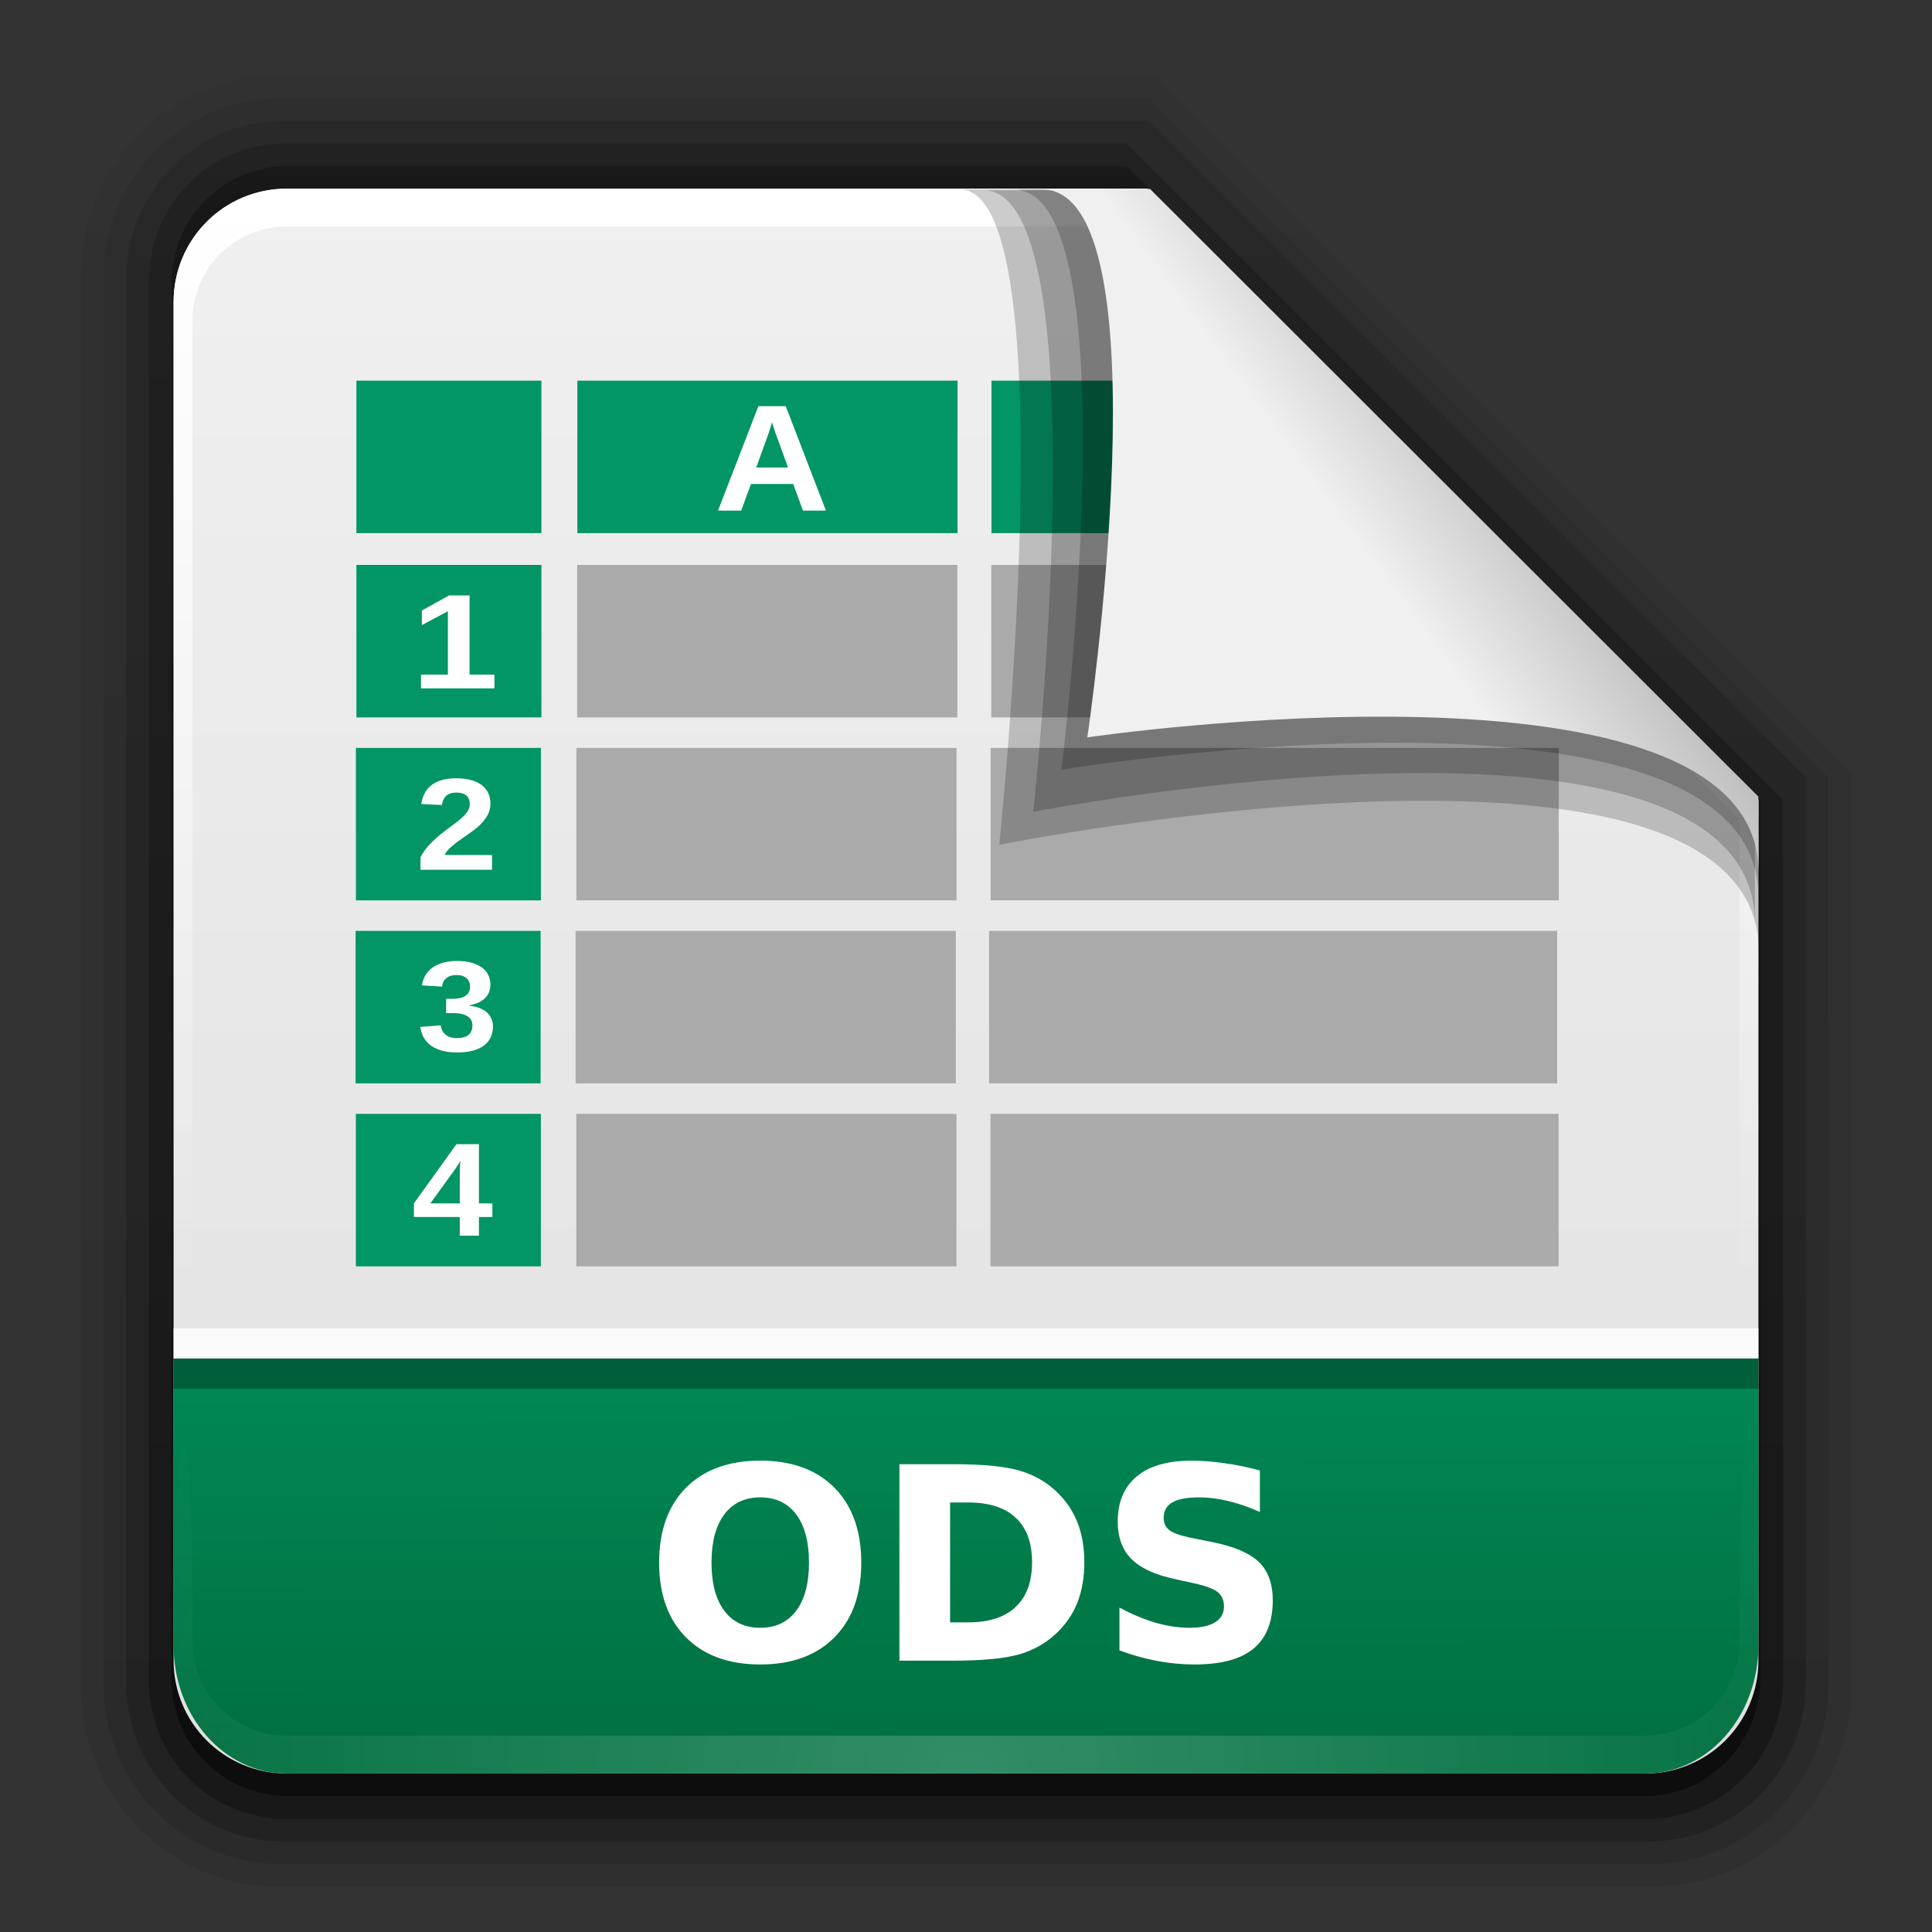 <?xml version="1.0" encoding="UTF-8" standalone="no"?>
<svg
   xmlns:dc="http://purl.org/dc/elements/1.1/"
   xmlns:cc="http://creativecommons.org/ns#"
   xmlns:rdf="http://www.w3.org/1999/02/22-rdf-syntax-ns#"
   xmlns:svg="http://www.w3.org/2000/svg"
   xmlns="http://www.w3.org/2000/svg"
   xmlns:xlink="http://www.w3.org/1999/xlink"
   xmlns:sodipodi="http://sodipodi.sourceforge.net/DTD/sodipodi-0.dtd"
   xmlns:inkscape="http://www.inkscape.org/namespaces/inkscape"
   id="svg2408"
   height="64"
   width="64"
   version="1.0"
   sodipodi:docname="x-office-spreadsheet.svg"
   inkscape:version="0.92.2 2405546, 2018-03-11">
  <rect width="100%" height="100%" fill="#333333" stroke="none"/>
  <sodipodi:namedview
     pagecolor="#ffffff"
     bordercolor="#666666"
     borderopacity="1"
     objecttolerance="10"
     gridtolerance="10"
     guidetolerance="10"
     inkscape:pageopacity="0"
     inkscape:pageshadow="2"
     inkscape:window-width="1920"
     inkscape:window-height="1011"
     id="namedview218"
     showgrid="false"
     inkscape:zoom="10.429825"
     inkscape:cx="39.615917"
     inkscape:cy="18.233674"
     inkscape:window-x="0"
     inkscape:window-y="32"
     inkscape:window-maximized="1"
     inkscape:current-layer="g1437" />
  <defs
     id="defs2410">
    <linearGradient
       id="linearGradient3638">
      <stop
         offset="0"
         style="stop-color:#000000;stop-opacity:1"
         id="stop3640" />
      <stop
         offset="0.259"
         style="stop-color:#000000;stop-opacity:0.498"
         id="stop3646" />
      <stop
         offset="1"
         style="stop-color:#000000;stop-opacity:0"
         id="stop3642" />
    </linearGradient>
    <linearGradient
       id="linearGradient3619">
      <stop
         offset="0"
         style="stop-color:#ffffff;stop-opacity:1"
         id="stop3621" />
      <stop
         offset="0.296"
         style="stop-color:#ffffff;stop-opacity:0.498"
         id="stop3627" />
      <stop
         offset="1"
         style="stop-color:#ffffff;stop-opacity:0"
         id="stop3623" />
    </linearGradient>
    <linearGradient
       gradientTransform="scale(1.006,0.994)"
       gradientUnits="userSpaceOnUse"
       id="ButtonShadow"
       y2="7.017"
       x2="45.448"
       y1="92.54"
       x1="45.448">
      <stop
         offset="0"
         style="stop-color:#000000;stop-opacity:1"
         id="stop3750" />
      <stop
         offset="1"
         style="stop-color:#000000;stop-opacity:0.588"
         id="stop3752" />
    </linearGradient>
    <linearGradient
       id="linearGradient3737">
      <stop
         offset="0"
         style="stop-color:#ffffff;stop-opacity:1"
         id="stop3739" />
      <stop
         offset="1"
         style="stop-color:#ffffff;stop-opacity:0"
         id="stop3741" />
    </linearGradient>
    <filter
       style="color-interpolation-filters:sRGB"
       id="filter3174">
      <feGaussianBlur
         stdDeviation="1.71"
         id="feGaussianBlur3176" />
    </filter>
    <linearGradient
       gradientUnits="userSpaceOnUse"
       xlink:href="#linearGradient3737"
       id="linearGradient3188"
       y2="63.893"
       x2="36.357"
       y1="6"
       x1="36.357" />
    <filter
       style="color-interpolation-filters:sRGB"
       id="filter3794"
       height="1.384"
       width="1.384"
       y="-0.192"
       x="-0.192">
      <feGaussianBlur
         stdDeviation="5.28"
         id="feGaussianBlur3796" />
    </filter>
    <linearGradient
       gradientUnits="userSpaceOnUse"
       xlink:href="#linearGradient3737"
       id="linearGradient3613"
       y2="138.661"
       x2="48"
       y1="20.221"
       x1="48" />
    <radialGradient
       gradientTransform="matrix(1.157,0,0,0.996,-7.551,0.197)"
       gradientUnits="userSpaceOnUse"
       xlink:href="#linearGradient3737"
       id="radialGradient3619"
       fy="90.172"
       fx="48"
       r="42"
       cy="90.172"
       cx="48" />
    <clipPath
       id="clipPath3613">
      <rect
         style="fill:#ffffff;fill-opacity:1;fill-rule:nonzero;stroke:none"
         id="rect3615"
         y="6"
         x="6"
         ry="6"
         rx="6"
         height="84"
         width="84" />
    </clipPath>
    <linearGradient
       gradientUnits="userSpaceOnUse"
       xlink:href="#linearGradient3619"
       id="linearGradient3625"
       y2="104"
       x2="40"
       y1="56.209"
       x1="40" />
    <linearGradient
       gradientTransform="translate(0,8)"
       gradientUnits="userSpaceOnUse"
       xlink:href="#linearGradient3638"
       id="linearGradient3644"
       y2="44.091"
       x2="16"
       y1="48"
       x1="16" />
    <linearGradient
       id="linearGradient1428">
      <stop
         offset="0"
         style="stop-color:#3465a4;stop-opacity:1"
         id="stop1430" />
      <stop
         offset="1"
         style="stop-color:#729fcf;stop-opacity:1"
         id="stop1432" />
    </linearGradient>
    <linearGradient
       gradientUnits="userSpaceOnUse"
       xlink:href="#linearGradient1428"
       id="linearGradient3733"
       y2="5.988"
       x2="48"
       y1="56.252"
       x1="48" />
    <filter
       style="color-interpolation-filters:sRGB"
       id="filter3743">
      <feGaussianBlur
         id="feGaussianBlur3745"
         stdDeviation="0.8" />
    </filter>
    <clipPath
       id="clipPath3739">
      <path
         style="display:inline;fill:#ffffff;fill-opacity:1;fill-rule:evenodd;stroke:none"
         id="path3741"
         d="m 33,1 c -0.277,0 -0.542,0.055 -0.781,0.156 -0.372,0.263 -0.714,0.582 -1,0.938 C 31.081,2.365 31,2.674 31,3 v 4.969 c 0.89,1.293 2.374,2.156 4.062,2.156 C 37.789,10.125 40,7.914 40,5.188 40,3.417 39.056,1.871 37.656,1 Z m 7.531,0 0.562,0.844 0.469,-0.25 L 42,1.5 h 1.125 l 0.25,0.594 -0.75,0.812 -0.406,0.25 -0.531,0.156 0.25,1.094 0.5,-0.062 0.469,0.062 1.031,0.438 V 5.5 L 42.906,5.969 42.438,6 l -0.5,-0.031 -0.25,1.125 L 42.219,7.25 42.625,7.469 43.375,8.281 43.125,8.875 42,8.906 41.562,8.781 41.094,8.5 l -0.625,0.969 0.375,0.312 0.312,0.406 0.438,1.031 L 41.125,11.688 40.094,11.25 39.688,11 39.375,10.562 l -0.969,0.656 0.25,0.438 0.156,0.5 -0.031,1.062 L 38.156,13.5 37.375,12.719 37.094,12.312 37,11.781 l -1.125,0.25 0.031,0.5 -0.062,0.5 -0.438,1 H 34.75 l -0.469,-1 -0.031,-0.5 0.031,-0.5 -1.125,-0.25 L 33.062,12.312 32.781,12.719 32,13.5 l -0.594,-0.281 -0.062,-1.062 0.156,-0.5 0.25,-0.438 -0.75,-0.5 V 19 c 0,1.108 0.892,2 2,2 h 6.844 L 40.125,20.75 40.594,20.5 40.125,19.344 l -0.531,0.188 -0.5,0.031 -1.156,-0.25 -0.156,-0.688 0.969,-0.688 0.5,-0.156 0.531,-0.062 V 16.5 L 39.25,16.469 l -0.5,-0.188 -1,-0.656 0.156,-0.688 1.156,-0.25 h 0.5 l 0.531,0.188 0.469,-1.156 -0.5,-0.25 -0.406,-0.312 -0.625,-1 0.375,-0.594 1.156,0.188 0.5,0.25 0.406,0.344 0.844,-0.875 -0.344,-0.406 -0.219,-0.469 -0.219,-1.188 0.562,-0.375 1,0.625 0.344,0.375 0.281,0.5 1.125,-0.469 L 44.656,9.531 44.625,9 l 0.25,-1.156 0.688,-0.125 0.688,0.969 0.156,0.469 0.062,0.562 1.219,-0.031 0.031,-0.531 0.188,-0.5 L 48.562,7.688 49.25,7.812 49.531,8.969 49.5,9.5 49.312,10 50.469,10.469 50.719,10 51,9.656 V 3 C 51,1.892 50.108,1 49,1 Z m -5.5,0.312 c 2.122,0 3.844,1.722 3.844,3.844 C 38.875,7.278 37.153,9 35.031,9 32.91,9 31.188,7.278 31.188,5.156 c 0,-2.122 1.722,-3.844 3.844,-3.844 z m 0,1.719 c -1.242,0 -2.25,0.952 -2.25,2.125 0,1.173 1.008,2.125 2.25,2.125 1.242,0 2.25,-0.952 2.25,-2.125 0,-1.173 -1.008,-2.125 -2.25,-2.125 z m 12.094,8.375 c -1.276,0 -2.46,0.442 -3.406,1.156 l 1.812,1.938 c 0.461,-0.287 1.011,-0.438 1.594,-0.438 0.294,0 0.575,0.046 0.844,0.125 l 1.219,-2.375 C 48.547,11.56 47.855,11.406 47.125,11.406 Z m 3.094,0.938 L 49,14.719 c 0.686,0.544 1.114,1.372 1.125,2.312 L 51,17.188 v -4.219 c -0.242,-0.228 -0.502,-0.442 -0.781,-0.625 z m -7.344,1 c -0.873,0.994 -1.406,2.293 -1.406,3.719 0,0.637 0.118,1.241 0.312,1.812 L 44.188,17.781 C 44.132,17.553 44.125,17.307 44.125,17.062 c 0,-0.663 0.199,-1.284 0.562,-1.781 z m 4.25,2.75 c -0.535,0 -0.969,0.434 -0.969,0.969 0,0.535 0.434,0.969 0.969,0.969 0.535,0 0.969,-0.434 0.969,-0.969 0,-0.535 -0.434,-0.969 -0.969,-0.969 z m 2.812,2.062 c -0.322,0.824 -1.002,1.465 -1.844,1.75 L 48.25,21 H 49 c 1.108,0 2,-0.892 2,-2 v -0.656 z m -5.25,0.656 -2.438,1.125 c 0.23,0.39 0.498,0.74 0.812,1.062 h 4 l -0.125,-0.938 c -0.934,-0.054 -1.735,-0.535 -2.25,-1.25 z" />
    </clipPath>
    <filter
       style="color-interpolation-filters:sRGB"
       id="filter3194-1"
       height="1.36"
       width="1.36"
       y="-0.18"
       x="-0.18">
      <feGaussianBlur
         id="feGaussianBlur3196-4"
         stdDeviation="1.2" />
    </filter>
    <clipPath
       id="clipPath2849-2">
      <rect
         style="display:inline;fill:#ffffff;fill-opacity:1;fill-rule:evenodd;stroke:none"
         id="rect2851-4"
         y="1"
         x="1"
         ry="2"
         rx="2"
         height="20"
         width="20" />
    </clipPath>
    <clipPath
       id="clipPath6183">
      <rect
         style="display:inline;fill:#ffffff;fill-opacity:1;fill-rule:evenodd;stroke:none"
         id="rect6185"
         y="1"
         x="1"
         ry="2"
         rx="2"
         height="20"
         width="20" />
    </clipPath>
    <linearGradient
       gradientUnits="userSpaceOnUse"
       id="ButtonColor-6"
       y2="0.999"
       x2="10.32"
       y1="21"
       x1="10.32">
      <stop
         offset="0"
         style="stop-color:#afafaf;stop-opacity:1"
         id="stop3189-2" />
      <stop
         offset="1"
         style="stop-color:#d8d8d8;stop-opacity:1"
         id="stop3191-6" />
    </linearGradient>
    <linearGradient
       id="linearGradient3327-8">
      <stop
         offset="0"
         style="stop-color:#000000;stop-opacity:1"
         id="stop3330-7" />
      <stop
         offset="1"
         style="stop-color:#000000;stop-opacity:0"
         id="stop3333-0" />
    </linearGradient>
    <linearGradient
       gradientTransform="matrix(1.017,0,0,1.017,-1.103,-1.103)"
       gradientUnits="userSpaceOnUse"
       id="linearGradient3764"
       y2="5.425"
       x2="58.65"
       y1="122"
       x1="58.65">
      <stop
         offset="0"
         style="stop-color:#969696;stop-opacity:1"
         id="stop3766" />
      <stop
         offset="1"
         style="stop-color:#cacaca;stop-opacity:1"
         id="stop3768" />
    </linearGradient>
    <linearGradient
       gradientUnits="userSpaceOnUse"
       xlink:href="#linearGradient3327-8"
       id="linearGradient4286"
       y2="-9.817"
       x2="11.375"
       y1="22"
       x1="11.375" />
    <linearGradient
       gradientTransform="translate(11.119,-6.258)"
       gradientUnits="userSpaceOnUse"
       xlink:href="#ButtonColor-6"
       id="linearGradient4288"
       y2="7.254"
       x2="-3.061"
       y1="27.258"
       x1="-3.061" />
    <linearGradient
       gradientUnits="userSpaceOnUse"
       xlink:href="#linearGradient3764"
       id="linearGradient4290"
       y2="0.9"
       x2="5"
       y1="21"
       x1="5" />
    <linearGradient
       gradientUnits="userSpaceOnUse"
       xlink:href="#linearGradient3327-8"
       id="linearGradient4320"
       y2="-9.817"
       x2="11.375"
       y1="22"
       x1="11.375" />
    <linearGradient
       gradientTransform="translate(11.119,-6.258)"
       gradientUnits="userSpaceOnUse"
       xlink:href="#ButtonColor-6"
       id="linearGradient4322"
       y2="7.254"
       x2="-3.061"
       y1="27.258"
       x1="-3.061" />
    <linearGradient
       gradientUnits="userSpaceOnUse"
       xlink:href="#linearGradient3764"
       id="linearGradient4324"
       y2="0.9"
       x2="5"
       y1="21"
       x1="5" />
    <linearGradient
       gradientUnits="userSpaceOnUse"
       xlink:href="#linearGradient3327-8"
       id="linearGradient4354"
       y2="-9.817"
       x2="11.375"
       y1="22"
       x1="11.375" />
    <linearGradient
       gradientTransform="translate(11.119,-6.258)"
       gradientUnits="userSpaceOnUse"
       xlink:href="#ButtonColor-6"
       id="linearGradient4356"
       y2="7.254"
       x2="-3.061"
       y1="27.258"
       x1="-3.061" />
    <linearGradient
       gradientUnits="userSpaceOnUse"
       xlink:href="#linearGradient3764"
       id="linearGradient4358"
       y2="0.9"
       x2="5"
       y1="21"
       x1="5" />
    <linearGradient
       gradientTransform="matrix(1.006,0,0,0.994,100,0)"
       gradientUnits="userSpaceOnUse"
       id="ButtonShadow-0"
       y2="7.017"
       x2="45.448"
       y1="92.54"
       x1="45.448">
      <stop
         offset="0"
         style="stop-color:#000000;stop-opacity:1"
         id="stop3750-8" />
      <stop
         offset="1"
         style="stop-color:#000000;stop-opacity:0.588"
         id="stop3752-5-4" />
    </linearGradient>
    <linearGradient
       gradientTransform="matrix(0.881,0,0,0.881,102.247,-91.379)"
       gradientUnits="userSpaceOnUse"
       xlink:href="#ButtonShadow-0"
       id="linearGradient3780"
       y2="90.239"
       x2="32.251"
       y1="6.132"
       x1="32.251" />
    <linearGradient
       gradientTransform="matrix(1.024,0,0,1.012,-1.143,-98.071)"
       gradientUnits="userSpaceOnUse"
       xlink:href="#ButtonShadow-0"
       id="linearGradient3772"
       y2="90.239"
       x2="32.251"
       y1="6.132"
       x1="32.251" />
    <linearGradient
       gradientTransform="matrix(1.024,0,0,1.012,-1.143,-98.071)"
       gradientUnits="userSpaceOnUse"
       xlink:href="#ButtonShadow-0"
       id="linearGradient3725"
       y2="90.239"
       x2="32.251"
       y1="6.132"
       x1="32.251" />
    <linearGradient
       gradientTransform="matrix(0.857,0,0,0.857,103.39,-90.236)"
       gradientUnits="userSpaceOnUse"
       xlink:href="#ButtonShadow-0"
       id="linearGradient3721-0"
       y2="90.239"
       x2="32.251"
       y1="6.132"
       x1="32.251" />
    <linearGradient
       gradientTransform="matrix(1.024,0,0,1.012,-1.143,-98.071)"
       gradientUnits="userSpaceOnUse"
       xlink:href="#ButtonShadow-0"
       id="linearGradient3059"
       y2="90.239"
       x2="32.251"
       y1="6.132"
       x1="32.251" />
    <linearGradient
       xlink:href="#linearGradient3327-8"
       id="linearGradient5869"
       gradientUnits="userSpaceOnUse"
       gradientTransform="matrix(2.168,0,0,2.246,141.948,-68.59)"
       x1="-51.786"
       y1="53.514"
       x2="-51.786"
       y2="3.634" />
    <linearGradient
       xlink:href="#linearGradient9235"
       id="linearGradient5873"
       gradientUnits="userSpaceOnUse"
       gradientTransform="matrix(2.666,0,0,2.647,-143.333,-66.05)"
       x1="97.539"
       y1="8.81"
       x2="97.539"
       y2="44.261" />
    <linearGradient
       id="linearGradient9235">
      <stop
         id="stop9237"
         style="stop-color:#ffffff;stop-opacity:1"
         offset="0" />
      <stop
         id="stop9239"
         style="stop-color:#ffffff;stop-opacity:0.235"
         offset="0.109" />
      <stop
         id="stop9241"
         style="stop-color:#ffffff;stop-opacity:0.157"
         offset="0.979" />
      <stop
         id="stop9243"
         style="stop-color:#ffffff;stop-opacity:0.392"
         offset="1" />
    </linearGradient>
    <linearGradient
       xlink:href="#linearGradient5048-585"
       id="linearGradient5875"
       gradientUnits="userSpaceOnUse"
       gradientTransform="matrix(0.213,0,0,0.066,-13.148,75.519)"
       x1="302.857"
       y1="366.648"
       x2="302.857"
       y2="609.505" />
    <linearGradient
       id="linearGradient5048-585">
      <stop
         id="stop2667"
         style="stop-color:#000000;stop-opacity:0"
         offset="0" />
      <stop
         id="stop2669"
         style="stop-color:#000000;stop-opacity:1"
         offset="0.5" />
      <stop
         id="stop2671"
         style="stop-color:#000000;stop-opacity:0"
         offset="1" />
    </linearGradient>
    <radialGradient
       xlink:href="#linearGradient3327-8"
       id="radialGradient5877"
       gradientUnits="userSpaceOnUse"
       gradientTransform="matrix(0.083,0,0,0.066,65.629,75.519)"
       cx="605.714"
       cy="486.648"
       fx="605.714"
       fy="486.648"
       r="117.143" />
    <radialGradient
       xlink:href="#linearGradient3327-8"
       id="radialGradient5879"
       gradientUnits="userSpaceOnUse"
       gradientTransform="matrix(-0.083,0,0,0.066,62.348,75.519)"
       cx="605.714"
       cy="486.648"
       fx="605.714"
       fy="486.648"
       r="117.143" />
    <linearGradient
       xlink:href="#linearGradient4632-0-6-4"
       id="linearGradient5883"
       gradientUnits="userSpaceOnUse"
       gradientTransform="matrix(1,0,0,1.027,147,-70.187)"
       x1="-91"
       y1="44"
       x2="-91"
       y2="119.06" />
    <linearGradient
       id="linearGradient4632-0-6-4">
      <stop
         style="stop-color:#55a7f3;stop-opacity:1;"
         offset="0"
         id="stop4634-4-4-7" />
      <stop
         style="stop-color:#1374cf;stop-opacity:1;"
         offset="1"
         id="stop4636-3-1-5" />
    </linearGradient>
    <linearGradient
       xlink:href="#linearGradient6129-963-697-142-998-580-273"
       id="linearGradient5887"
       gradientUnits="userSpaceOnUse"
       gradientTransform="matrix(3.037,0,0,2.691,-8.883,-65.365)"
       x1="22.935"
       y1="49.629"
       x2="22.935"
       y2="36.599" />
    <linearGradient
       id="linearGradient6129-963-697-142-998-580-273">
      <stop
         id="stop2661"
         style="stop-color:#0a0a0a;stop-opacity:0.498"
         offset="0" />
      <stop
         id="stop2663"
         style="stop-color:#0a0a0a;stop-opacity:0"
         offset="1" />
    </linearGradient>
    <linearGradient
       xlink:href="#linearGradient8272"
       id="linearGradient5891"
       gradientUnits="userSpaceOnUse"
       gradientTransform="matrix(2.666,0,0,2.717,-143.333,-69.199)"
       x1="97.539"
       y1="16.962"
       x2="97.539"
       y2="44.261" />
    <linearGradient
       id="linearGradient8272">
      <stop
         offset="0"
         style="stop-color:#ffffff;stop-opacity:1"
         id="stop8274" />
      <stop
         offset="0.022"
         style="stop-color:#ffffff;stop-opacity:0.235"
         id="stop8276" />
      <stop
         offset="0.979"
         style="stop-color:#ffffff;stop-opacity:0.157"
         id="stop8278" />
      <stop
         offset="1"
         style="stop-color:#ffffff;stop-opacity:0.392"
         id="stop8280" />
    </linearGradient>
    <linearGradient
       y2="609.505"
       x2="302.857"
       y1="366.648"
       x1="302.857"
       gradientTransform="matrix(0.213,0,0,0.066,-13.148,75.519)"
       gradientUnits="userSpaceOnUse"
       id="linearGradient5875-2"
       xlink:href="#linearGradient5048-585" />
    <radialGradient
       r="117.143"
       fy="486.648"
       fx="605.714"
       cy="486.648"
       cx="605.714"
       gradientTransform="matrix(0.083,0,0,0.066,65.629,75.519)"
       gradientUnits="userSpaceOnUse"
       id="radialGradient5877-3"
       xlink:href="#linearGradient3327-8" />
    <radialGradient
       r="117.143"
       fy="486.648"
       fx="605.714"
       cy="486.648"
       cx="605.714"
       gradientTransform="matrix(-0.083,0,0,0.066,62.348,75.519)"
       gradientUnits="userSpaceOnUse"
       id="radialGradient5879-6"
       xlink:href="#linearGradient3327-8" />
    <linearGradient
       xlink:href="#linearGradient5048-585"
       id="linearGradient5875-6"
       gradientUnits="userSpaceOnUse"
       gradientTransform="matrix(0.213,0,0,0.066,-13.148,75.519)"
       x1="302.857"
       y1="366.648"
       x2="302.857"
       y2="609.505" />
    <radialGradient
       xlink:href="#linearGradient3327-8"
       id="radialGradient5877-0"
       gradientUnits="userSpaceOnUse"
       gradientTransform="matrix(0.083,0,0,0.066,65.629,75.519)"
       cx="605.714"
       cy="486.648"
       fx="605.714"
       fy="486.648"
       r="117.143" />
    <radialGradient
       xlink:href="#linearGradient3327-8"
       id="radialGradient5879-4"
       gradientUnits="userSpaceOnUse"
       gradientTransform="matrix(-0.083,0,0,0.066,62.348,75.519)"
       cx="605.714"
       cy="486.648"
       fx="605.714"
       fy="486.648"
       r="117.143" />
    <linearGradient
       xlink:href="#linearGradient3327-8"
       id="linearGradient6758"
       gradientUnits="userSpaceOnUse"
       gradientTransform="matrix(2.168,0,0,2.246,141.949,-68.559)"
       x1="-51.786"
       y1="53.514"
       x2="-51.786"
       y2="3.634" />
    <linearGradient
       xlink:href="#linearGradient9235"
       id="linearGradient6755"
       gradientUnits="userSpaceOnUse"
       gradientTransform="matrix(2.666,0,0,2.647,-143.333,-66.018)"
       x1="97.539"
       y1="8.81"
       x2="97.539"
       y2="44.261" />
    <linearGradient
       xlink:href="#linearGradient5048-585"
       id="linearGradient22546"
       gradientUnits="userSpaceOnUse"
       gradientTransform="matrix(0.213,0,0,0.066,-13.148,75.519)"
       x1="302.857"
       y1="366.648"
       x2="302.857"
       y2="609.505" />
    <radialGradient
       xlink:href="#linearGradient3327-8"
       id="radialGradient22548"
       gradientUnits="userSpaceOnUse"
       gradientTransform="matrix(0.083,0,0,0.066,65.629,75.519)"
       cx="605.714"
       cy="486.648"
       fx="605.714"
       fy="486.648"
       r="117.143" />
    <radialGradient
       xlink:href="#linearGradient3327-8"
       id="radialGradient22550"
       gradientUnits="userSpaceOnUse"
       gradientTransform="matrix(-0.083,0,0,0.066,62.348,75.519)"
       cx="605.714"
       cy="486.648"
       fx="605.714"
       fy="486.648"
       r="117.143" />
    <linearGradient
       y2="119.06"
       x2="-91"
       y1="44"
       x1="-91"
       gradientTransform="matrix(1,0,0,0.813,147,-44.693)"
       gradientUnits="userSpaceOnUse"
       id="linearGradient6563"
       xlink:href="#linearGradient4632-0-6-4-6" />
    <linearGradient
       id="linearGradient4632-0-6-4-6">
      <stop
         style="stop-color:#5aa9f2;stop-opacity:1;"
         offset="0"
         id="stop4634-4-4-7-1" />
      <stop
         style="stop-color:#1374cf;stop-opacity:1;"
         offset="1"
         id="stop4636-3-1-5-7" />
    </linearGradient>
    <linearGradient
       y2="36.599"
       x2="22.935"
       y1="49.629"
       x1="22.935"
       gradientTransform="matrix(3.037,0,0,2.139,-8.883,-41.085)"
       gradientUnits="userSpaceOnUse"
       id="linearGradient6618"
       xlink:href="#linearGradient6129-963-697-142-998-580-273" />
    <linearGradient
       xlink:href="#linearGradient8272"
       id="linearGradient5329-6"
       gradientUnits="userSpaceOnUse"
       gradientTransform="matrix(2.666,0,0,2.137,-143.311,-43.45)"
       x1="97.539"
       y1="16.962"
       x2="97.539"
       y2="44.261" />
    <radialGradient
       xlink:href="#linearGradient3327-8"
       id="radialGradient5877-38"
       gradientUnits="userSpaceOnUse"
       gradientTransform="matrix(0.083,0,0,0.066,65.629,75.519)"
       cx="605.714"
       cy="486.648"
       fx="605.714"
       fy="486.648"
       r="117.143" />
    <radialGradient
       xlink:href="#linearGradient3327-8"
       id="radialGradient5879-8"
       gradientUnits="userSpaceOnUse"
       gradientTransform="matrix(-0.083,0,0,0.066,62.348,75.519)"
       cx="605.714"
       cy="486.648"
       fx="605.714"
       fy="486.648"
       r="117.143" />
    <linearGradient
       y2="609.505"
       x2="302.857"
       y1="366.648"
       x1="302.857"
       gradientTransform="matrix(0.213,0,0,0.066,-13.148,75.519)"
       gradientUnits="userSpaceOnUse"
       id="linearGradient5875-3"
       xlink:href="#linearGradient5048-585" />
    <radialGradient
       r="117.143"
       fy="486.648"
       fx="605.714"
       cy="486.648"
       cx="605.714"
       gradientTransform="matrix(0.083,0,0,0.066,65.629,75.519)"
       gradientUnits="userSpaceOnUse"
       id="radialGradient5877-2"
       xlink:href="#linearGradient3327-8" />
    <radialGradient
       r="117.143"
       fy="486.648"
       fx="605.714"
       cy="486.648"
       cx="605.714"
       gradientTransform="matrix(-0.083,0,0,0.066,62.348,75.519)"
       gradientUnits="userSpaceOnUse"
       id="radialGradient5879-1"
       xlink:href="#linearGradient3327-8" />
    <linearGradient
       y2="609.505"
       x2="302.857"
       y1="366.648"
       x1="302.857"
       gradientTransform="matrix(0.213,0,0,0.066,-13.148,75.519)"
       gradientUnits="userSpaceOnUse"
       id="linearGradient5875-7"
       xlink:href="#linearGradient5048-585" />
    <radialGradient
       r="117.143"
       fy="486.648"
       fx="605.714"
       cy="486.648"
       cx="605.714"
       gradientTransform="matrix(0.083,0,0,0.066,65.629,75.519)"
       gradientUnits="userSpaceOnUse"
       id="radialGradient5877-6"
       xlink:href="#linearGradient3327-8" />
    <radialGradient
       r="117.143"
       fy="486.648"
       fx="605.714"
       cy="486.648"
       cx="605.714"
       gradientTransform="matrix(-0.083,0,0,0.066,62.348,75.519)"
       gradientUnits="userSpaceOnUse"
       id="radialGradient5879-2"
       xlink:href="#linearGradient3327-8" />
    <linearGradient
       xlink:href="#linearGradient5048-585"
       id="linearGradient5875-39"
       gradientUnits="userSpaceOnUse"
       gradientTransform="matrix(0.213,0,0,0.066,-13.148,75.519)"
       x1="302.857"
       y1="366.648"
       x2="302.857"
       y2="609.505" />
    <radialGradient
       xlink:href="#linearGradient3327-8"
       id="radialGradient5877-9"
       gradientUnits="userSpaceOnUse"
       gradientTransform="matrix(0.083,0,0,0.066,65.629,75.519)"
       cx="605.714"
       cy="486.648"
       fx="605.714"
       fy="486.648"
       r="117.143" />
    <radialGradient
       xlink:href="#linearGradient3327-8"
       id="radialGradient5879-3"
       gradientUnits="userSpaceOnUse"
       gradientTransform="matrix(-0.083,0,0,0.066,62.348,75.519)"
       cx="605.714"
       cy="486.648"
       fx="605.714"
       fy="486.648"
       r="117.143" />
    <linearGradient
       y2="609.505"
       x2="302.857"
       y1="366.648"
       x1="302.857"
       gradientTransform="matrix(0.213,0,0,0.066,-13.148,75.519)"
       gradientUnits="userSpaceOnUse"
       id="linearGradient5875-67"
       xlink:href="#linearGradient5048-585" />
    <radialGradient
       r="117.143"
       fy="486.648"
       fx="605.714"
       cy="486.648"
       cx="605.714"
       gradientTransform="matrix(0.083,0,0,0.066,65.629,75.519)"
       gradientUnits="userSpaceOnUse"
       id="radialGradient5877-8"
       xlink:href="#linearGradient3327-8" />
    <radialGradient
       r="117.143"
       fy="486.648"
       fx="605.714"
       cy="486.648"
       cx="605.714"
       gradientTransform="matrix(-0.083,0,0,0.066,62.348,75.519)"
       gradientUnits="userSpaceOnUse"
       id="radialGradient5879-7"
       xlink:href="#linearGradient3327-8" />
    <linearGradient
       y2="609.505"
       x2="302.857"
       y1="366.648"
       x1="302.857"
       gradientTransform="matrix(0.213,0,0,0.066,-13.148,75.519)"
       gradientUnits="userSpaceOnUse"
       id="linearGradient5875-21"
       xlink:href="#linearGradient5048-585" />
    <radialGradient
       r="117.143"
       fy="486.648"
       fx="605.714"
       cy="486.648"
       cx="605.714"
       gradientTransform="matrix(0.083,0,0,0.066,65.629,75.519)"
       gradientUnits="userSpaceOnUse"
       id="radialGradient5877-1"
       xlink:href="#linearGradient3327-8" />
    <radialGradient
       r="117.143"
       fy="486.648"
       fx="605.714"
       cy="486.648"
       cx="605.714"
       gradientTransform="matrix(-0.083,0,0,0.066,62.348,75.519)"
       gradientUnits="userSpaceOnUse"
       id="radialGradient5879-49"
       xlink:href="#linearGradient3327-8" />
    <radialGradient
       cx="48"
       cy="90.172"
       r="42"
       fx="48"
       fy="90.172"
       id="radialGradient2903"
       xlink:href="#linearGradient3737"
       gradientUnits="userSpaceOnUse"
       gradientTransform="matrix(1.157,0,0,0.996,-7.551,0.197)" />
    <linearGradient
       x1="8"
       y1="16"
       x2="8"
       y2="48"
       id="linearGradient5613"
       xlink:href="#linearGradient3737"
       gradientUnits="userSpaceOnUse" />
    <clipPath
       id="clipPath3870">
      <path
         d="m 24,6 v 84 h 60 c 3.324,0 6,-2.676 6,-6 V 12 C 90,8.676 87.324,6 84,6 Z"
         id="path3872"
         style="fill:#ff00ff;fill-opacity:1;fill-rule:nonzero;stroke:none" />
    </clipPath>
    <filter
       style="color-interpolation-filters:sRGB"
       x="-0.192"
       y="-0.192"
       width="1.384"
       height="1.384"
       id="filter3794-7">
      <feGaussianBlur
         id="feGaussianBlur3796-5"
         stdDeviation="5.28" />
    </filter>
    <clipPath
       id="clipPath3876">
      <path
         d="M 12,6 C 8.676,6 6,8.676 6,12 v 72 c 0,3.324 2.676,6 6,6 H 24 V 6 Z"
         id="path3878"
         style="fill:#ff0000;fill-opacity:1;fill-rule:nonzero;stroke:none" />
    </clipPath>
    <filter
       style="color-interpolation-filters:sRGB"
       x="-0.192"
       y="-0.192"
       width="1.384"
       height="1.384"
       id="filter1474">
      <feGaussianBlur
         id="feGaussianBlur1472"
         stdDeviation="5.28" />
    </filter>
    <linearGradient
       x1="48"
       y1="90"
       x2="48"
       y2="5.988"
       id="linearGradient3706"
       xlink:href="#linearGradient3700"
       gradientUnits="userSpaceOnUse"
       gradientTransform="translate(8)" />
    <linearGradient
       id="linearGradient3700">
      <stop
         id="stop3702"
         style="stop-color:#e6e6e6;stop-opacity:1"
         offset="0" />
      <stop
         id="stop3704"
         style="stop-color:#f5f5f5;stop-opacity:1"
         offset="1" />
    </linearGradient>
    <linearGradient
       x1="7.371"
       y1="51.47"
       x2="23.766"
       y2="51.433"
       id="linearGradient3748"
       xlink:href="#linearGradient3742"
       gradientUnits="userSpaceOnUse"
       gradientTransform="matrix(0,-0.944,0.833,0,4,60.667)" />
    <linearGradient
       id="linearGradient3742">
      <stop
         id="stop3744"
         style="stop-color:#007040;stop-opacity:1"
         offset="0" />
      <stop
         id="stop3746"
         style="stop-color:#008754;stop-opacity:1"
         offset="1" />
    </linearGradient>
    <linearGradient
       xlink:href="#ButtonShadow-0"
       id="linearGradient1974"
       gradientUnits="userSpaceOnUse"
       gradientTransform="matrix(0.89,0,0,-0.889,101.829,91.764)"
       x1="32.251"
       y1="6.132"
       x2="32.251"
       y2="90.239" />
    <linearGradient
       xlink:href="#ButtonShadow-0"
       id="linearGradient1976"
       gradientUnits="userSpaceOnUse"
       gradientTransform="matrix(0.887,0,0,-0.886,101.972,91.632)"
       x1="32.251"
       y1="6.132"
       x2="32.251"
       y2="90.239" />
    <linearGradient
       xlink:href="#ButtonShadow-0"
       id="linearGradient1978"
       gradientUnits="userSpaceOnUse"
       gradientTransform="matrix(0.884,0,0,-0.884,102.091,91.523)"
       x1="32.251"
       y1="6.132"
       x2="32.251"
       y2="90.239" />
    <linearGradient
       xlink:href="#linearGradient3737"
       id="linearGradient1980"
       gradientUnits="userSpaceOnUse"
       x1="48"
       y1="20.221"
       x2="48"
       y2="138.661" />
    <linearGradient
       xlink:href="#linearGradient3737"
       id="linearGradient1982"
       gradientUnits="userSpaceOnUse"
       x1="36.357"
       y1="6"
       x2="36.357"
       y2="63.893" />
    <linearGradient
       x1="48"
       y1="90"
       x2="48"
       y2="5.988"
       id="linearGradient3617"
       xlink:href="#ButtonColor-7"
       gradientUnits="userSpaceOnUse"
       gradientTransform="matrix(0.833,0,0,0.833,38.043,-118.812)" />
    <linearGradient
       x1="10.32"
       y1="21"
       x2="10.32"
       y2="0.999"
       id="ButtonColor-7"
       gradientUnits="userSpaceOnUse">
      <stop
         id="stop3189"
         style="stop-color:#e0e0e0;stop-opacity:1"
         offset="0" />
      <stop
         id="stop3191"
         style="stop-color:#f0f0f0;stop-opacity:1"
         offset="1" />
    </linearGradient>
    <radialGradient
       cx="48"
       cy="90.172"
       r="42"
       fx="48"
       fy="90.172"
       id="radialGradient3619-6"
       xlink:href="#linearGradient3737"
       gradientUnits="userSpaceOnUse"
       gradientTransform="matrix(0.964,0,0,0.833,-2.293,-20.143)" />
    <linearGradient
       xlink:href="#linearGradient3737"
       id="linearGradient2015"
       gradientUnits="userSpaceOnUse"
       x1="36.357"
       y1="6"
       x2="36.357"
       y2="63.893"
       gradientTransform="matrix(0.833,0,0,0.837,38.043,-118.833)" />
    <linearGradient
       x1="32.892"
       y1="8.059"
       gradientTransform="matrix(2.284,0,0,2.325,-14.855,-19.5)"
       x2="36.358"
       gradientUnits="userSpaceOnUse"
       y2="5.457"
       id="linearGradient3225">
      <stop
         offset="0"
         style="stop-color:#f0f0f0;stop-opacity:1"
         id="stop8591" />
      <stop
         offset="1"
         style="stop-color:#b0b0b0;stop-opacity:1"
         id="stop8593" />
    </linearGradient>
    <linearGradient
       x1="32.892"
       y1="8.059"
       gradientTransform="matrix(1.852,0,0,1.889,0.669,5.57)"
       x2="36.358"
       gradientUnits="userSpaceOnUse"
       y2="5.457"
       id="linearGradient3225-3">
      <stop
         offset="0"
         style="stop-color:#fefefe"
         id="stop8591-6" />
      <stop
         offset="1"
         style="stop-color:#cbcbcb"
         id="stop8593-7" />
    </linearGradient>
  </defs>
  <g
     transform="translate(0,-32)"
     style="display:none"
     id="layer2">
    <rect
       style="opacity:0.9;fill:url(#ButtonShadow);fill-opacity:1;fill-rule:nonzero;stroke:none;filter:url(#filter3174)"
       id="rect3745"
       y="7"
       x="5"
       ry="6"
       rx="6"
       height="85"
       width="86" />
  </g>
  <g
     transform="translate(93.442,-37.274)"
     id="layer1-5"
     style="display:inline" />
  <g
     transform="matrix(0.75,0,0,0.75,-1,17.5)"
     id="g1562">
    <g
       style="display:inline"
       id="layer5"
       transform="translate(-100.533,-29.093)">
      <path
         style="display:inline;opacity:0.08;fill:url(#linearGradient1974);fill-opacity:1;fill-rule:nonzero;stroke:none;stroke-width:0.874"
         id="path3786"
         d="m 114.158,89.093 c -4.789,0 -8.717,-3.971 -8.717,-8.813 V 17.906 c 0,-4.842 3.928,-8.813 8.717,-8.813 h 38.749 l 30.717,30.813 v 40.375 c 0,4.842 -3.928,8.813 -8.717,8.813 z"
         inkscape:connector-curvature="0" />
      <path
         style="display:inline;opacity:0.1;fill:url(#linearGradient1976);fill-opacity:1;fill-rule:nonzero;stroke:none;stroke-width:0.871"
         id="path3778"
         d="m 114.263,88.093 c -4.306,0 -7.822,-3.555 -7.822,-7.909 V 18.003 c 0,-4.354 3.516,-7.909 7.822,-7.909 h 38.36 l 30,30 v 40.091 c 0,4.354 -3.516,7.909 -7.822,7.909 z"
         inkscape:connector-curvature="0" />
      <path
         style="display:inline;opacity:0.2;fill:url(#linearGradient1978);fill-opacity:1;fill-rule:nonzero;stroke:none;stroke-width:0.869"
         id="path3770"
         d="m 114.351,87.093 c -3.808,0 -6.909,-3.137 -6.909,-6.989 V 18.082 c 0,-3.852 3.101,-6.989 6.909,-6.989 h 38.273 l 29,29 v 40.011 c 0,3.852 -3.101,6.989 -6.909,6.989 z"
         inkscape:connector-curvature="0" />
      <path
         id="rect3723"
         d="m 114.465,-86.093 h 60.135 c 3.337,0 6.023,2.718 6.023,6.094 v 38.906 l -29,29 h -37.158 c -3.337,0 -6.023,-2.718 -6.023,-6.094 v -61.812 c 0,-3.376 2.686,-6.094 6.023,-6.094 z"
         style="display:inline;opacity:0.3;fill:url(#linearGradient3780);fill-opacity:1;fill-rule:nonzero;stroke:none;stroke-width:0.866"
         transform="scale(1,-1)"
         inkscape:connector-curvature="0" />
      <path
         id="rect3716"
         d="m 114.585,-85.093 h 59.896 c 2.849,0 5.076,2.294 5.143,5.143 v 38.857 l -28,28 h -37.039 c -2.849,0 -5.143,-2.294 -5.143,-5.143 v -61.714 c 0,-2.849 2.294,-5.143 5.143,-5.143 z"
         style="display:inline;opacity:0.45;fill:url(#linearGradient3721-0);fill-opacity:1;fill-rule:nonzero;stroke:none;stroke-width:0.857"
         transform="scale(1,-1)"
         inkscape:connector-curvature="0" />
    </g>
    <g
       id="layer1"
       transform="translate(-34.043,98.812)"
       style="opacity:1">
      <path
         id="rect2419-1"
         d="M 48.043,-113.812 H 86.043 l 27,27 v 38 c 0,2.77 -2.23,5 -5,5 H 48.043 c -2.77,0 -5,-2.23 -5,-5 v -60 c 0,-2.77 2.23,-5 5,-5 z"
         style="fill:url(#linearGradient3617);fill-opacity:1;fill-rule:nonzero;stroke:none;stroke-width:0.833"
         inkscape:connector-curvature="0" />
      <path
         style="opacity:1;fill:url(#linearGradient2015);fill-opacity:1;fill-rule:nonzero;stroke:none;stroke-width:0.835"
         id="rect3728-7"
         d="m 48.043,-113.812 c -2.77,0 -5,2.239 -5,5.021 v 1.674 54.9 c 3.856,8.138 0.998,5.789 0.833,0.837 v -54.9 -1.674 c 0,-2.328 1.848,-4.184 4.167,-4.184 h 1.667 34.667 1.667 l 26.167,26.184 v 1.674 32.9 c -2.346,6.154 0.833,6.971 0.833,-0.837 V -85.118 -86.792 l -27,-27.021 z"
         inkscape:connector-curvature="0" />
    </g>
    <path
       style="color:#000000;display:inline;overflow:visible;visibility:visible;opacity:1;fill:url(#linearGradient3748);fill-opacity:1;fill-rule:nonzero;stroke:none;stroke-width:1.331;marker:none;enable-background:accumulate"
       id="rect3736"
       d="m 9,49.333 c 0,3.139 2.23,5.667 5,5.667 h 60 c 2.77,0 5,-2.527 5,-5.667 V 36.667 h -70 z"
       inkscape:connector-curvature="0"
       sodipodi:nodetypes="ssssccs" />
    <path
       style="opacity:0.2;fill:url(#radialGradient3619-6);fill-opacity:1;fill-rule:nonzero;stroke:none;stroke-width:0.835"
       id="path3615-2"
       d="m 14,55 c -2.77,0 -5,-2.239 -5,-5.021 V 48.306 C 9.034,38.132 9.833,37.915 9.833,47.469 v 1.674 c 0,2.328 1.848,4.184 4.167,4.184 H 15.667 72.333 74 c 2.318,0 4.167,-1.856 4.167,-4.184 v -1.674 c 0.082,-11.343 0.833,-7.461 0.833,0.837 v 1.674 C 79,52.761 76.77,55 74,55 Z"
       inkscape:connector-curvature="0" />
    <g
       transform="matrix(0.898,0,0,0.898,0.04,-23.531)"
       id="g1437">
      <rect
         y="37.006"
         x="18.946"
         height="7.5"
         width="9.1"
         id="rect4299-9-6"
         style="display:inline;opacity:1;fill:#029565;fill-opacity:1;stroke-width:1.162" />
      <rect
         y="46.006"
         x="18.93"
         height="7.5"
         width="9.1"
         id="rect4299-6-1-0"
         style="display:inline;opacity:1;fill:#029565;fill-opacity:1;stroke-width:1.161" />
      <rect
         y="55.006"
         x="18.944"
         height="7.5"
         width="9.1"
         id="rect4299-2-2-6"
         style="display:inline;opacity:1;fill:#029565;fill-opacity:1;stroke-width:1.16" />
      <rect
         y="28.006"
         x="18.97"
         height="7.5"
         width="9.1"
         id="rect4299-9-0-2"
         style="display:inline;opacity:1;fill:#029565;fill-opacity:1;stroke-width:1.162" />
      <rect
         y="18.943"
         x="18.97"
         height="7.5"
         width="9.1"
         id="rect4299-9-0-3-6"
         style="display:inline;opacity:1;fill:#029565;fill-opacity:1;stroke-width:1.162" />
      <rect
         y="37.006"
         x="50.166"
         height="7.5"
         width="27.944"
         id="rect4299"
         style="display:inline;opacity:1;fill:#aaaaaa;fill-opacity:1;stroke-width:1.009" />
      <rect
         y="46.006"
         x="50.088"
         height="7.5"
         width="27.943"
         id="rect4299-6"
         style="display:inline;opacity:1;fill:#aaaaaa;fill-opacity:1;stroke-width:1.008" />
      <rect
         y="55.006"
         x="50.157"
         height="7.5"
         width="27.943"
         id="rect4299-2"
         style="display:inline;opacity:1;fill:#aaaaaa;fill-opacity:1;stroke-width:1.007" />
      <rect
         y="37.006"
         x="29.788"
         height="7.5"
         width="18.7"
         id="rect4299-9"
         style="display:inline;opacity:1;fill:#aaaaaa;fill-opacity:1;stroke-width:1.141" />
      <rect
         y="46.006"
         x="29.752"
         height="7.5"
         width="18.7"
         id="rect4299-6-1"
         style="display:inline;opacity:1;fill:#aaaaaa;fill-opacity:1;stroke-width:1.14" />
      <rect
         y="55.006"
         x="29.784"
         height="7.5"
         width="18.7"
         id="rect4299-2-2"
         style="display:inline;opacity:1;fill:#aaaaaa;fill-opacity:1;stroke-width:1.139" />
      <rect
         y="28.006"
         x="50.197"
         height="7.5"
         width="7.727"
         id="rect4299-7"
         style="display:inline;opacity:1;fill:#aaaaaa;fill-opacity:1;stroke-width:1.117" />
      <rect
         y="28.006"
         x="29.828"
         height="7.5"
         width="18.7"
         id="rect4299-9-0"
         style="display:inline;opacity:1;fill:#aaaaaa;fill-opacity:1;stroke-width:1.141" />
      <rect
         y="18.943"
         x="50.206"
         height="7.5"
         width="7.863"
         id="rect4299-7-9"
         style="display:inline;opacity:1;fill:#029565;fill-opacity:1;stroke-width:1.117" />
      <rect
         y="18.943"
         x="29.837"
         height="7.5"
         width="18.7"
         id="rect4299-9-0-3"
         style="display:inline;opacity:1;fill:#029565;fill-opacity:1;stroke-width:1.141" />
      <g
         style="font-style:normal;font-variant:normal;font-weight:bold;font-stretch:normal;font-size:4px;line-height:125%;font-family:'Liberation Sans';-inkscape-font-specification:'Abandoned Bitplane Bold';text-align:start;writing-mode:lr-tb;text-anchor:start;display:inline;fill:#ffffff;fill-opacity:1;stroke:none"
         id="text6105-3"
         transform="matrix(1.978,0,0,1.867,-60.364,-13.871)">
        <path
           style="fill:#ffffff;fill-opacity:1"
           id="path6166-6"
           d="M 51.213,21 50.969,20.297 H 49.92 L 49.676,21 h -0.576 l 1.004,-2.752 h 0.68 l 1,2.752 h -0.57 m -0.645,-1.928 c -0.016,-0.046 -0.031,-0.091 -0.047,-0.137 -0.014,-0.047 -0.027,-0.089 -0.039,-0.127 -0.01,-0.039 -0.02,-0.071 -0.027,-0.096 -0.006,-0.025 -0.01,-0.038 -0.012,-0.041 -0.001,0.004 -0.005,0.018 -0.012,0.043 -0.006,0.025 -0.016,0.056 -0.027,0.094 -0.01,0.038 -0.023,0.08 -0.039,0.127 -0.014,0.046 -0.029,0.091 -0.045,0.137 l -0.271,0.791 h 0.791 l -0.271,-0.791"
           inkscape:connector-curvature="0" />
      </g>
      <g
         style="font-style:normal;font-variant:normal;font-weight:bold;font-stretch:normal;font-size:4px;line-height:125%;font-family:'Liberation Sans';-inkscape-font-specification:'Abandoned Bitplane Bold';text-align:center;writing-mode:lr-tb;text-anchor:middle;display:inline;fill:#ffffff;fill-opacity:1;stroke:none"
         id="text6113-7"
         transform="matrix(1.94,0,0,1.661,-46.886,-14.091)">
        <path
           style="fill:#ffffff;fill-opacity:1"
           id="path6142-5"
           d="m 35.584,29 v -0.408 h 0.682 v -1.877 l -0.66,0.412 v -0.432 l 0.689,-0.447 h 0.52 v 2.344 h 0.631 V 29 h -1.861"
           inkscape:connector-curvature="0" />
      </g>
      <g
         style="font-style:normal;font-variant:normal;font-weight:bold;font-stretch:normal;font-size:4px;line-height:125%;font-family:'Liberation Sans';-inkscape-font-specification:'Abandoned Bitplane Bold';text-align:center;writing-mode:lr-tb;text-anchor:middle;display:inline;fill:#ffffff;fill-opacity:1;stroke:none"
         id="text6117-3"
         transform="matrix(1.828,0,0,1.611,-42.719,-16.108)">
        <path
           style="fill:#ffffff;fill-opacity:1"
           id="path6145-5"
           d="m 35.471,36.69 v -0.381 c 0.062,-0.137 0.139,-0.26 0.229,-0.369 0.09,-0.111 0.184,-0.212 0.281,-0.303 0.099,-0.092 0.197,-0.178 0.293,-0.256 0.098,-0.079 0.185,-0.156 0.262,-0.229 0.078,-0.074 0.141,-0.148 0.189,-0.223 0.048,-0.074 0.072,-0.153 0.072,-0.236 -10e-7,-0.122 -0.031,-0.213 -0.092,-0.271 -0.061,-0.059 -0.151,-0.088 -0.27,-0.088 -0.117,3e-6 -0.207,0.032 -0.27,0.096 -0.061,0.062 -0.101,0.157 -0.119,0.283 l -0.553,-0.031 c 0.013,-0.108 0.04,-0.21 0.08,-0.305 0.04,-0.095 0.098,-0.178 0.172,-0.25 0.076,-0.072 0.169,-0.128 0.281,-0.168 0.113,-0.042 0.248,-0.062 0.404,-0.062 0.148,3e-6 0.28,0.018 0.395,0.053 0.115,0.034 0.211,0.084 0.289,0.15 0.078,0.066 0.137,0.148 0.178,0.244 0.04,0.095 0.061,0.204 0.061,0.326 -2e-6,0.129 -0.025,0.245 -0.076,0.35 -0.051,0.104 -0.116,0.201 -0.195,0.289 -0.079,0.087 -0.168,0.169 -0.266,0.246 -0.096,0.077 -0.19,0.152 -0.281,0.225 -0.091,0.073 -0.174,0.146 -0.25,0.221 -0.074,0.074 -0.13,0.154 -0.166,0.238 h 1.277 v 0.451 h -1.926"
           inkscape:connector-curvature="0" />
        <g
           style="font-style:normal;font-variant:normal;font-weight:bold;font-stretch:normal;font-size:4px;line-height:125%;font-family:'Liberation Sans';-inkscape-font-specification:'Abandoned Bitplane Bold';text-align:center;writing-mode:lr-tb;text-anchor:middle;display:inline;fill:#ffffff;fill-opacity:1;stroke:none"
           id="text6121-6"
           transform="matrix(0.984,0,0,0.984,0.608,-2.056)">
          <path
             style="fill:#ffffff;fill-opacity:1"
             id="path6148-2"
             d="m 37.412,44.236 c -2e-6,0.125 -0.021,0.238 -0.062,0.338 -0.04,0.099 -0.102,0.184 -0.184,0.254 -0.082,0.07 -0.184,0.124 -0.307,0.162 -0.121,0.036 -0.262,0.055 -0.424,0.055 -0.18,0 -0.331,-0.023 -0.455,-0.068 -0.122,-0.046 -0.223,-0.105 -0.303,-0.18 -0.078,-0.076 -0.137,-0.161 -0.178,-0.256 -0.039,-0.095 -0.064,-0.191 -0.076,-0.289 l 0.559,-0.049 c 0.008,0.059 0.022,0.113 0.043,0.162 0.022,0.048 0.051,0.09 0.088,0.125 0.036,0.035 0.081,0.062 0.133,0.082 0.053,0.018 0.116,0.027 0.188,0.027 0.132,10e-7 0.234,-0.033 0.307,-0.098 0.073,-0.065 0.109,-0.165 0.109,-0.299 -10e-7,-0.082 -0.018,-0.148 -0.053,-0.197 -0.034,-0.049 -0.077,-0.087 -0.131,-0.113 -0.052,-0.027 -0.109,-0.046 -0.17,-0.055 -0.061,-0.009 -0.119,-0.014 -0.174,-0.014 h -0.191 v -0.443 h 0.18 c 0.055,2e-6 0.11,-0.005 0.166,-0.016 0.057,-0.01 0.109,-0.029 0.154,-0.057 0.046,-0.027 0.083,-0.065 0.111,-0.113 0.029,-0.049 0.043,-0.112 0.043,-0.188 -1e-6,-0.113 -0.032,-0.202 -0.096,-0.266 -0.062,-0.065 -0.154,-0.098 -0.275,-0.098 -0.113,3e-6 -0.205,0.031 -0.275,0.094 -0.069,0.062 -0.109,0.151 -0.119,0.266 l -0.549,-0.039 c 0.016,-0.129 0.051,-0.241 0.105,-0.336 0.056,-0.095 0.126,-0.174 0.209,-0.236 0.085,-0.062 0.182,-0.109 0.291,-0.139 0.109,-0.031 0.225,-0.047 0.348,-0.047 0.161,3e-6 0.3,0.02 0.416,0.059 0.116,0.039 0.211,0.092 0.285,0.158 0.074,0.066 0.129,0.144 0.164,0.232 0.035,0.089 0.053,0.183 0.053,0.283 -2e-6,0.081 -0.012,0.156 -0.035,0.227 -0.023,0.069 -0.059,0.132 -0.107,0.188 -0.047,0.055 -0.107,0.102 -0.182,0.143 -0.074,0.039 -0.162,0.068 -0.264,0.088 v 0.008 c 0.113,0.013 0.212,0.039 0.295,0.078 0.083,0.038 0.152,0.085 0.205,0.143 0.053,0.057 0.093,0.122 0.119,0.195 0.026,0.072 0.039,0.148 0.039,0.229"
             inkscape:connector-curvature="0" />
        </g>
      </g>
      <g
         style="font-style:normal;font-variant:normal;font-weight:bold;font-stretch:normal;font-size:4px;line-height:125%;font-family:'Liberation Sans';-inkscape-font-specification:'Abandoned Bitplane Bold';text-align:center;writing-mode:lr-tb;text-anchor:middle;display:inline;fill:#ffffff;fill-opacity:1;stroke:none"
         id="text6125-9"
         transform="matrix(1.801,0,0,1.635,-41.943,-25.66)">
        <path
           style="fill:#ffffff;fill-opacity:1"
           id="path6151-1"
           d="M 37.168,52.439 V 53 h -0.523 v -0.561 h -1.252 v -0.412 l 1.162,-1.779 h 0.613 v 1.783 h 0.367 v 0.408 h -0.367 m -0.523,-1.309 c -10e-7,-0.022 -10e-7,-0.051 0,-0.086 0.001,-0.036 0.003,-0.074 0.004,-0.111 0.003,-0.038 0.005,-0.074 0.006,-0.107 0.003,-0.035 0.005,-0.062 0.008,-0.082 -0.006,0.014 -0.017,0.035 -0.031,0.062 -0.014,0.026 -0.031,0.055 -0.049,0.086 -0.017,0.03 -0.035,0.06 -0.055,0.09 -0.018,0.03 -0.035,0.056 -0.049,0.078 l -0.639,0.971 h 0.805 v -0.9"
           inkscape:connector-curvature="0" />
      </g>
    </g>
    <path
       id="path4474-5-3-5"
       style="opacity:0.2;fill:#000000;fill-opacity:1;fill-rule:evenodd;stroke-width:1.862"
       d="m 43.714,-14.969 c 4.795,-0.031 1.754,28.949 1.754,28.949 0,0 33.556,-6.69 33.556,4.74 0,-2.784 -0.008,-5.921 -0.008,-5.921 L 51.384,-14.965 Z"
       inkscape:connector-curvature="0" />
    <path
       id="path4474-5-3"
       style="opacity:0.2;fill:#000000;fill-opacity:1;fill-rule:evenodd;stroke-width:1.812"
       d="m 44.759,-14.929 c 5.234,-0.031 2.212,27.449 2.212,27.449 0,0 31.877,-6.177 31.877,4.946 0,-2.709 -0.008,-5.761 -0.008,-5.761 L 52.169,-14.925 Z"
       inkscape:connector-curvature="0" />
    <path
       id="path4474-5"
       style="opacity:0.2;fill:#000000;fill-opacity:1;fill-rule:evenodd;stroke-width:1.747"
       d="m 46.107,-14.958 c 5.278,-0.007 2.111,25.619 2.111,25.619 0,0 30.789,-5.045 30.789,5.656 0,-2.607 -0.008,-3.543 -0.008,-3.543 L 51.216,-14.976 Z"
       inkscape:connector-curvature="0" />
    <path
       id="path4474"
       style="fill:url(#linearGradient3225);fill-rule:evenodd;stroke-width:1.685"
       d="m 47.34,-14.972 c 5.606,0 2.019,24.207 2.019,24.207 0,0 29.648,-4.36 29.648,5.963 0,-2.515 -0.008,-3.347 -0.008,-3.347 L 52.127,-14.989 Z"
       inkscape:connector-curvature="0" />
    <path
       style="opacity:0.3;fill:#000000;fill-opacity:1;stroke:none;stroke-width:0.384;stroke-linejoin:round;stroke-miterlimit:4;stroke-dasharray:none;stroke-dashoffset:0;stroke-opacity:1;paint-order:stroke fill markers"
       d="m 9,36.667 h 70 V 38 h -70 z"
       id="rect1270"
       inkscape:connector-curvature="0" />
    <path
       style="opacity:0.8;fill:#ffffff;fill-opacity:1;stroke:none;stroke-width:0.384;stroke-linejoin:round;stroke-miterlimit:4;stroke-dasharray:none;stroke-dashoffset:0;stroke-opacity:1;paint-order:stroke fill markers"
       d="m 9,35.333 h 70 v 1.333 h -70 z"
       id="rect1270-3"
       inkscape:connector-curvature="0" />
    <g
       aria-label="ODS"
       style="font-style:normal;font-weight:normal;font-size:40px;line-height:1.25;font-family:sans-serif;letter-spacing:0px;word-spacing:0px;fill:#000000;fill-opacity:1;stroke:none"
       id="text1448"
       transform="matrix(0.992,0,0,0.992,1.795,-45.918)">
      <path
         d="m 33.382,89.436 q -1.031,0 -1.6,0.762 -0.568,0.762 -0.568,2.145 0,1.377 0.568,2.139 0.568,0.762 1.6,0.762 1.037,0 1.605,-0.762 0.568,-0.762 0.568,-2.139 0,-1.383 -0.568,-2.145 -0.568,-0.762 -1.605,-0.762 z m 0,-1.635 q 2.109,0 3.305,1.207 1.195,1.207 1.195,3.334 0,2.121 -1.195,3.328 -1.195,1.207 -3.305,1.207 -2.104,0 -3.305,-1.207 -1.195,-1.207 -1.195,-3.328 0,-2.127 1.195,-3.334 1.201,-1.207 3.305,-1.207 z"
         style="font-style:normal;font-variant:normal;font-weight:bold;font-stretch:normal;font-size:12px;font-family:sans-serif;-inkscape-font-specification:'sans-serif Bold';fill:#ffffff;fill-opacity:1"
         id="path1450"
         inkscape:connector-curvature="0" />
      <path
         d="m 41.837,89.664 v 5.338 h 0.809 q 1.383,0 2.109,-0.686 0.732,-0.686 0.732,-1.992 0,-1.301 -0.727,-1.98 -0.727,-0.68 -2.115,-0.68 z m -2.256,-1.705 h 2.379 q 1.992,0 2.965,0.287 0.979,0.281 1.676,0.961 0.615,0.592 0.914,1.365 0.299,0.773 0.299,1.752 0,0.99 -0.299,1.77 -0.299,0.773 -0.914,1.365 -0.703,0.68 -1.688,0.967 -0.984,0.281 -2.953,0.281 h -2.379 z"
         style="font-style:normal;font-variant:normal;font-weight:bold;font-stretch:normal;font-size:12px;font-family:sans-serif;-inkscape-font-specification:'sans-serif Bold';fill:#ffffff;fill-opacity:1"
         id="path1452"
         inkscape:connector-curvature="0" />
      <path
         d="m 55.63,88.234 v 1.852 q -0.721,-0.322 -1.406,-0.486 -0.686,-0.164 -1.295,-0.164 -0.809,0 -1.195,0.223 -0.387,0.223 -0.387,0.691 0,0.352 0.258,0.551 0.264,0.193 0.949,0.334 l 0.961,0.193 q 1.459,0.293 2.074,0.891 0.615,0.598 0.615,1.699 0,1.447 -0.861,2.156 -0.855,0.703 -2.619,0.703 -0.832,0 -1.67,-0.158 -0.838,-0.158 -1.676,-0.469 v -1.904 q 0.838,0.445 1.617,0.674 0.785,0.223 1.512,0.223 0.738,0 1.131,-0.246 0.393,-0.246 0.393,-0.703 0,-0.41 -0.27,-0.633 -0.264,-0.223 -1.061,-0.398 l -0.873,-0.193 q -1.312,-0.281 -1.922,-0.896 -0.604,-0.615 -0.604,-1.658 0,-1.307 0.844,-2.01 0.844,-0.703 2.426,-0.703 0.721,0 1.482,0.111 0.762,0.105 1.576,0.322 z"
         style="font-style:normal;font-variant:normal;font-weight:bold;font-stretch:normal;font-size:12px;font-family:sans-serif;-inkscape-font-specification:'sans-serif Bold';fill:#ffffff;fill-opacity:1"
         id="path1454"
         inkscape:connector-curvature="0" />
    </g>
  </g>
</svg>
